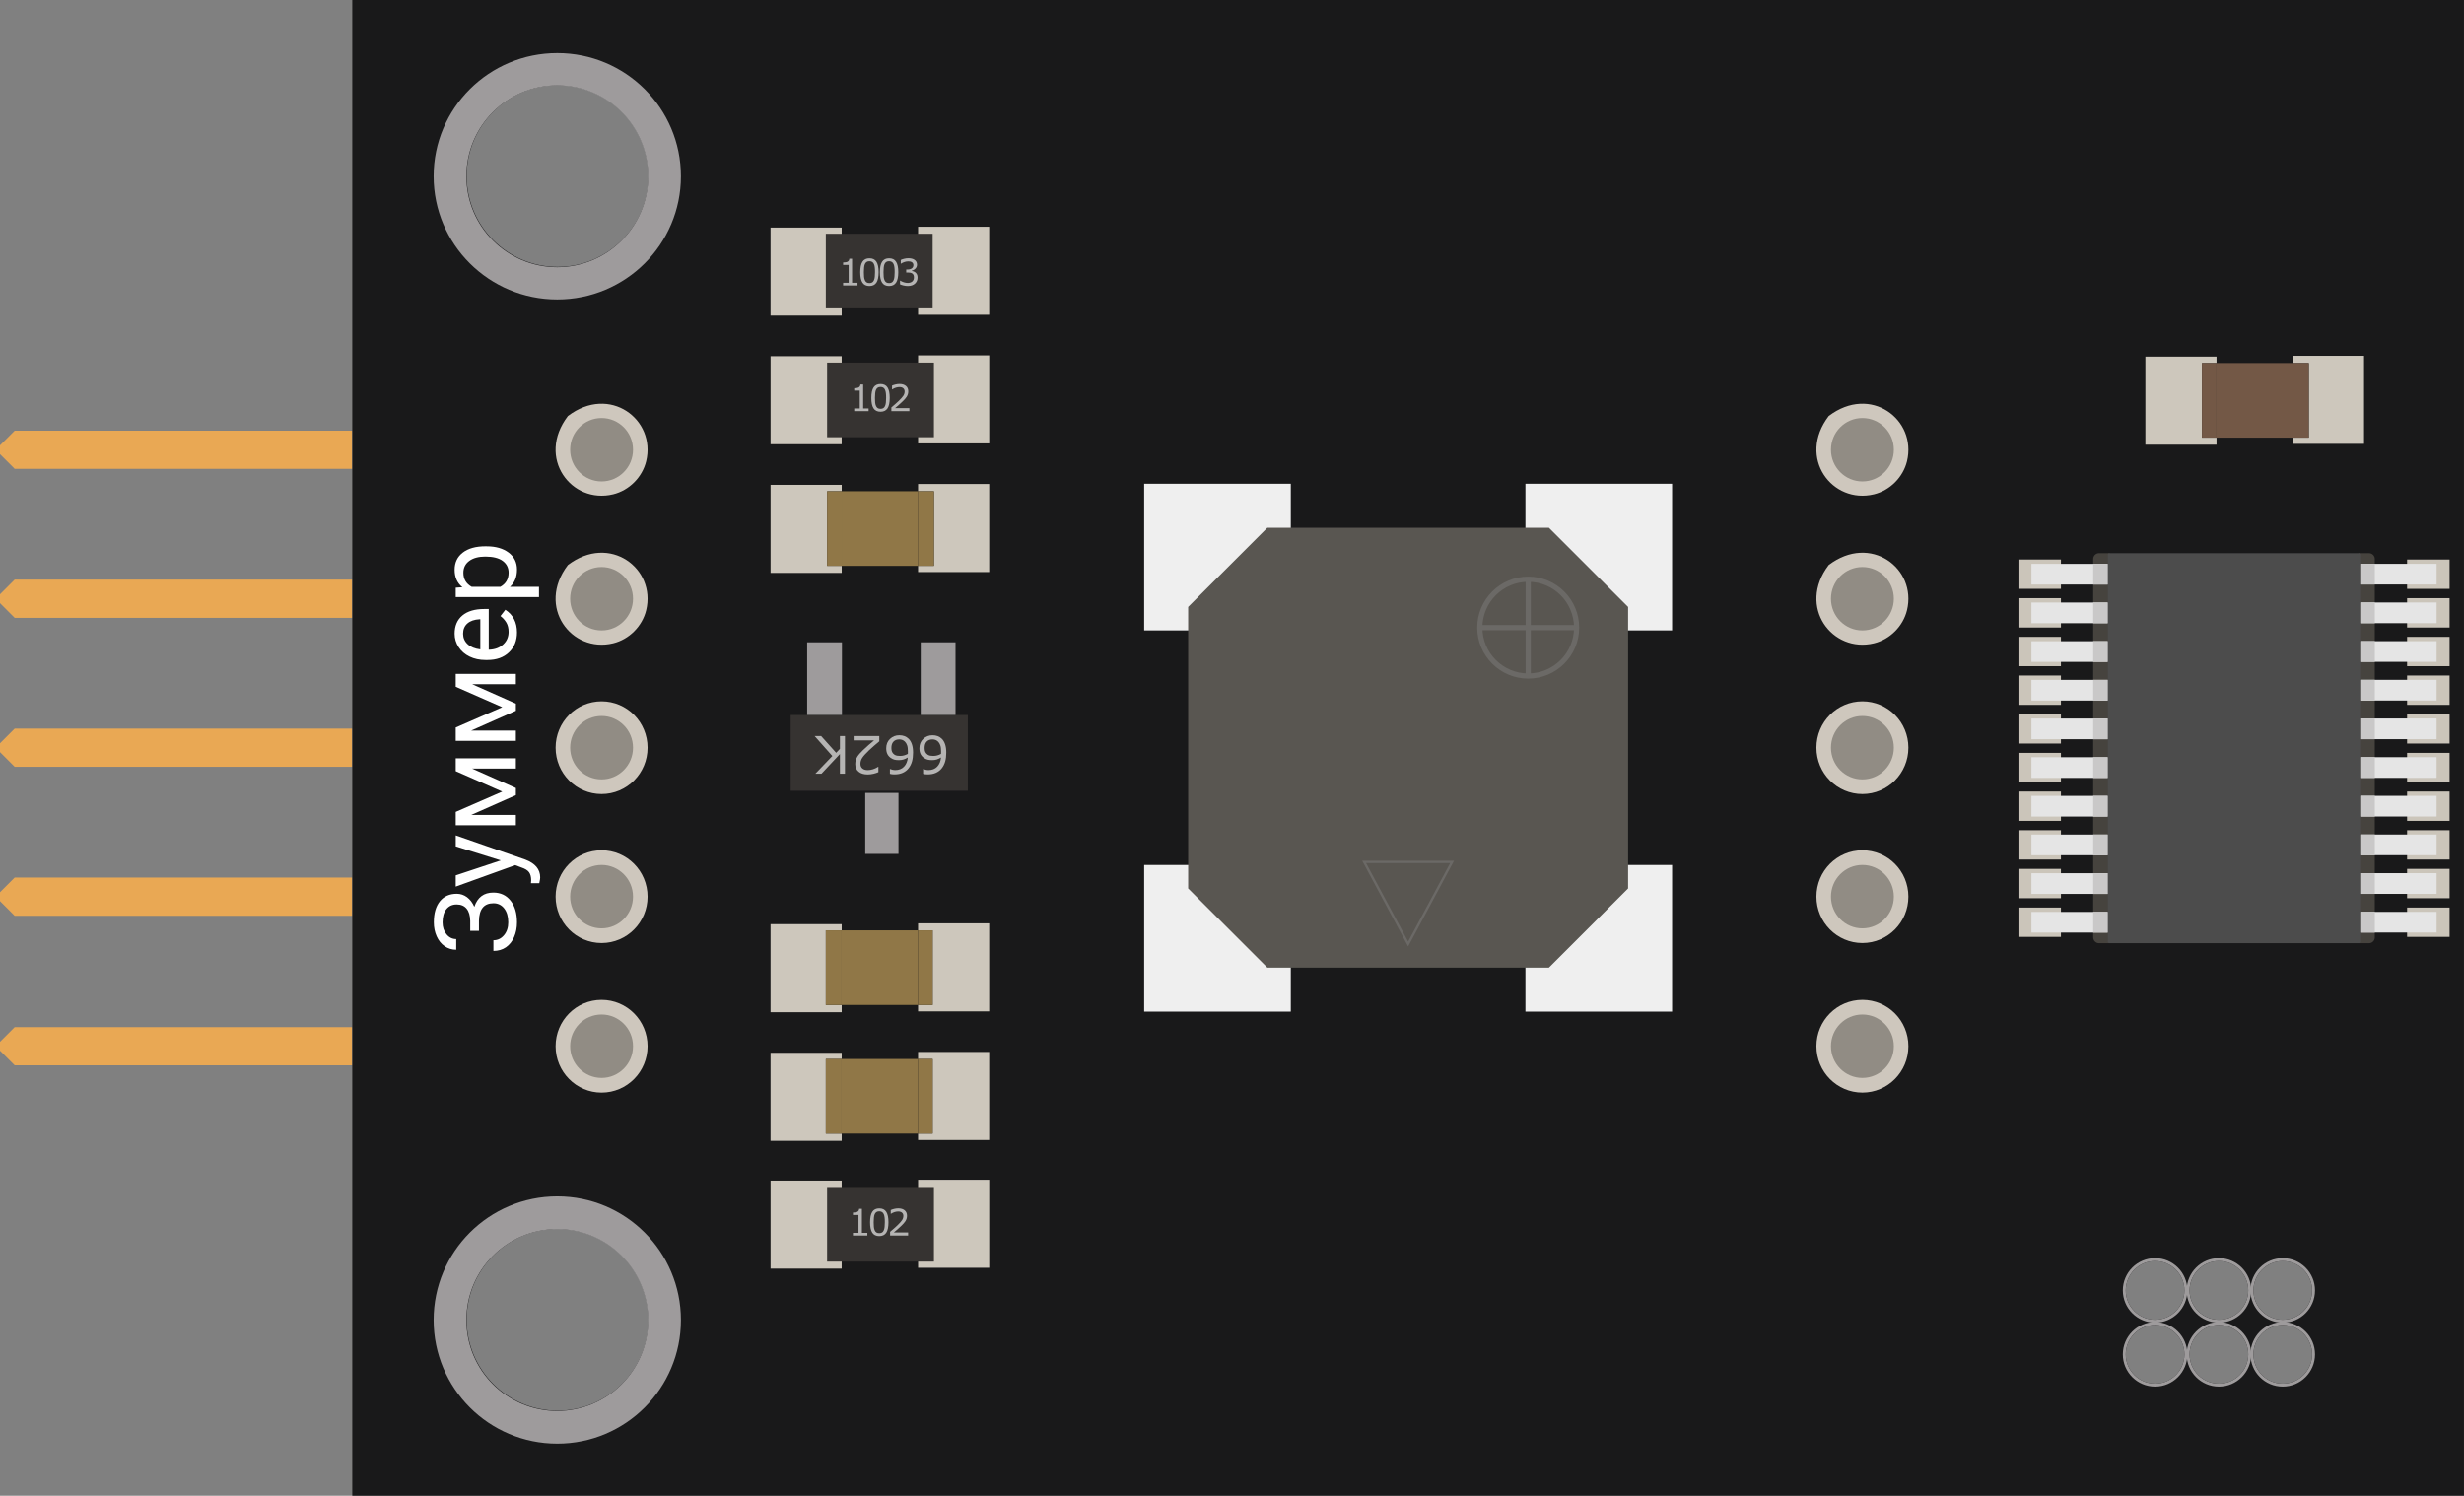 <?xml version="1.0" encoding="utf-8"?>
<!-- Generator: Adobe Illustrator 22.1.0, SVG Export Plug-In . SVG Version: 6.00 Build 0)  -->
<svg version="1.1" xmlns="http://www.w3.org/2000/svg" xmlns:xlink="http://www.w3.org/1999/xlink" x="0px" y="0px"
	 viewBox="0 0 119.071 72.286" style="enable-background:new 0 0 119.071 72.286;" xml:space="preserve">
<rect x="0" y="0" width="119.071" height="72.286" fill="#808080" stroke="none"/>
<style type="text/css">
	.st0{fill:#19191A;}
	.st1{fill:#E9A854;}
	.st2{fill:#9E9B9C;}
	.st3{fill:#FFFFFF;}
	.st4{fill:#363331;}
	.st5{fill:#B5B4B3;}
	.st6{fill:#CDC7BC;}
	.st7{fill:#907747;}
	.st8{fill:#735846;}
	.st9{fill:#CEC7BD;}
	.st10{fill:#918C84;}
	.st11{fill:#46433E;}
	.st12{fill:#CBC5BA;}
	.st13{fill:none;stroke:#E5E5E5;stroke-miterlimit:10;}
	.st14{fill:none;stroke:#C9C8C8;stroke-miterlimit:10;}
	.st15{fill:#4C4C4C;}
	.st16{fill:#EFEFEF;}
	.st17{fill:#595651;}
	.st18{fill:#595651;stroke:#6B6966;stroke-width:0.25;stroke-miterlimit:10;}
	.st19{fill:none;stroke:#6B6966;stroke-width:0.25;stroke-miterlimit:10;}
	.st20{fill:none;stroke:#6B6966;stroke-width:0.112;stroke-miterlimit:10;}
</style>
<g id="Фон">
	<path class="st0" d="M17.023,72.286h102.047V0H17.023V72.286z M111.729,65.453
		c0,0.783-0.635,1.417-1.417,1.417s-1.417-0.635-1.417-1.417
		c0-0.783,0.635-1.417,1.417-1.417S111.729,64.67,111.729,65.453z M108.645,65.453
		c0,0.783-0.635,1.417-1.417,1.417c-0.783,0-1.417-0.635-1.417-1.417
		c0-0.783,0.635-1.417,1.417-1.417C108.01,64.036,108.645,64.67,108.645,65.453z
		 M105.561,65.453c0,0.783-0.635,1.417-1.417,1.417
		c-0.783,0-1.417-0.635-1.417-1.417c0-0.783,0.635-1.417,1.417-1.417
		C104.926,64.036,105.561,64.67,105.561,65.453z M111.729,62.364
		c0,0.783-0.635,1.417-1.417,1.417s-1.417-0.635-1.417-1.417
		s0.635-1.417,1.417-1.417S111.729,61.582,111.729,62.364z M108.645,62.364
		c0,0.783-0.635,1.417-1.417,1.417c-0.783,0-1.417-0.635-1.417-1.417
		s0.635-1.417,1.417-1.417C108.01,60.947,108.645,61.582,108.645,62.364z
		 M105.561,62.364c0,0.783-0.635,1.417-1.417,1.417
		c-0.783,0-1.417-0.635-1.417-1.417s0.635-1.417,1.417-1.417
		C104.926,60.947,105.561,61.582,105.561,62.364z M31.339,63.781
		c0,2.428-1.967,4.395-4.393,4.395c-2.426,0-4.395-1.967-4.395-4.395
		c0-2.426,1.969-4.393,4.395-4.393C29.372,59.388,31.339,61.355,31.339,63.781z
		 M31.339,8.504c0,2.426-1.967,4.394-4.395,4.394
		c-2.426,0-4.393-1.967-4.393-4.394s1.967-4.394,4.393-4.394
		C29.372,4.11,31.339,6.077,31.339,8.504z"/>
	<g>
		<path class="st1" d="M0,21.949l0-0.427c0.277-0.277,0.432-0.432,0.709-0.709h16.299v1.846
			H0.709C0.432,22.381,0.277,22.226,0,21.949z"/>
	</g>
	<g>
		<path class="st1" d="M0,29.149l0-0.427c0.277-0.277,0.432-0.432,0.709-0.709h16.299
			v1.846H0.709C0.432,29.581,0.277,29.426,0,29.149z"/>
	</g>
	<g>
		<path class="st1" d="M0,36.349l0-0.427c0.277-0.277,0.432-0.432,0.709-0.709h16.299
			v1.846H0.709C0.432,36.781,0.277,36.626,0,36.349z"/>
	</g>
	<g>
		<path class="st1" d="M0,43.549l0-0.427c0.277-0.277,0.432-0.432,0.709-0.709h16.299
			v1.846H0.709C0.432,43.981,0.277,43.826,0,43.549z"/>
	</g>
	<g>
		<path class="st1" d="M0,50.777l0-0.427c0.277-0.277,0.432-0.432,0.709-0.709h16.299v1.846
			H0.709C0.432,51.209,0.277,51.054,0,50.777z"/>
	</g>
	<path class="st2" d="M32.905,63.795c0-3.3-2.675-5.975-5.975-5.975
		c-3.3,0-5.975,2.675-5.975,5.975s2.675,5.975,5.975,5.975
		C30.23,69.771,32.905,67.095,32.905,63.795z M22.536,63.796
		c0-2.428,1.967-4.395,4.393-4.395c2.428,0,4.395,1.967,4.395,4.395
		c0,2.426-1.967,4.393-4.395,4.393C24.503,68.189,22.536,66.222,22.536,63.796z"/>
	<path class="st2" d="M111.871,62.364c0-0.861-0.698-1.559-1.559-1.559
		c-0.861,0-1.559,0.698-1.559,1.559c0,0.861,0.698,1.559,1.559,1.559
		C111.173,63.923,111.871,63.225,111.871,62.364z M108.895,62.365
		c0-0.783,0.634-1.418,1.417-1.418c0.783,0,1.418,0.634,1.418,1.418
		c0,0.783-0.634,1.417-1.418,1.417C109.529,63.782,108.895,63.147,108.895,62.365z"/>
	<path class="st2" d="M108.787,62.364c0-0.861-0.698-1.559-1.559-1.559
		c-0.861,0-1.559,0.698-1.559,1.559c0,0.861,0.698,1.559,1.559,1.559
		C108.089,63.923,108.787,63.225,108.787,62.364z M105.81,62.365
		c0-0.783,0.634-1.418,1.417-1.418c0.783,0,1.418,0.634,1.418,1.418
		c0,0.783-0.634,1.417-1.418,1.417C106.445,63.782,105.81,63.147,105.81,62.365z"/>
	<path class="st2" d="M105.703,65.453c0-0.861-0.698-1.559-1.559-1.559
		c-0.861,0-1.559,0.698-1.559,1.559s0.698,1.559,1.559,1.559
		C105.005,67.012,105.703,66.314,105.703,65.453z M102.726,65.453
		c0-0.783,0.634-1.418,1.417-1.418c0.783,0,1.418,0.634,1.418,1.418
		c0,0.783-0.634,1.417-1.418,1.417C103.361,66.87,102.726,66.236,102.726,65.453z"/>
	<path class="st2" d="M105.703,62.364c0-0.861-0.698-1.559-1.559-1.559
		c-0.861,0-1.559,0.698-1.559,1.559c0,0.861,0.698,1.559,1.559,1.559
		C105.005,63.923,105.703,63.225,105.703,62.364z M102.726,62.365
		c0-0.783,0.634-1.418,1.417-1.418c0.783,0,1.418,0.634,1.418,1.418
		c0,0.783-0.634,1.417-1.418,1.417C103.361,63.782,102.726,63.147,102.726,62.365z"/>
	<path class="st2" d="M108.787,65.453c0-0.861-0.698-1.559-1.559-1.559
		c-0.861,0-1.559,0.698-1.559,1.559s0.698,1.559,1.559,1.559
		C108.089,67.012,108.787,66.314,108.787,65.453z M105.81,65.453
		c0-0.783,0.634-1.418,1.417-1.418c0.783,0,1.418,0.634,1.418,1.418
		c0,0.783-0.634,1.417-1.418,1.417C106.445,66.87,105.81,66.236,105.81,65.453z"/>
	<path class="st2" d="M111.871,65.453c0-0.861-0.698-1.559-1.559-1.559
		c-0.861,0-1.559,0.698-1.559,1.559s0.698,1.559,1.559,1.559
		C111.173,67.012,111.871,66.314,111.871,65.453z M108.895,65.453
		c0-0.783,0.634-1.418,1.417-1.418c0.783,0,1.418,0.634,1.418,1.418
		c0,0.783-0.634,1.417-1.418,1.417C109.529,66.87,108.895,66.236,108.895,65.453z"/>
	<path class="st2" d="M32.905,8.519c0-3.288-2.675-5.953-5.975-5.953
		c-3.3,0-5.975,2.665-5.975,5.953c0,3.288,2.675,5.953,5.975,5.953
		C30.23,14.471,32.905,11.806,32.905,8.519z M22.536,8.52
		c0-2.428,1.967-4.395,4.393-4.395c2.428,0,4.395,1.967,4.395,4.395
		c0,2.426-1.967,4.393-4.395,4.393C24.503,12.912,22.536,10.945,22.536,8.52z"/>
</g>
<g id="Режим_изоляции">
	<g>
		<path class="st3" d="M22.068,43.711c-0.208,0-0.374,0.076-0.497,0.227
			c-0.123,0.152-0.184,0.364-0.184,0.639c0,0.229,0.063,0.421,0.19,0.576
			c0.126,0.154,0.284,0.231,0.47,0.231v0.516c-0.208,0-0.394-0.057-0.559-0.171
			c-0.165-0.113-0.293-0.271-0.385-0.477c-0.092-0.203-0.138-0.43-0.138-0.676
			c0-0.438,0.098-0.776,0.294-1.019c0.196-0.241,0.468-0.362,0.817-0.362
			c0.181,0,0.345,0.056,0.494,0.166c0.148,0.111,0.266,0.267,0.352,0.465
			c0.154-0.46,0.459-0.689,0.917-0.689c0.351,0,0.629,0.131,0.835,0.392
			s0.309,0.61,0.309,1.048c0,0.26-0.046,0.495-0.138,0.707
			c-0.092,0.213-0.224,0.377-0.394,0.496c-0.17,0.117-0.373,0.177-0.607,0.177
			v-0.516c0.205,0,0.376-0.081,0.512-0.244c0.137-0.163,0.205-0.37,0.205-0.62
			c0-0.281-0.065-0.506-0.196-0.674c-0.131-0.167-0.303-0.25-0.518-0.25
			c-0.458,0-0.692,0.283-0.701,0.851v0.483h-0.422v-0.48
			c-0.005-0.262-0.064-0.459-0.177-0.594C22.434,43.778,22.274,43.711,22.068,43.711z
			"/>
		<path class="st3" d="M24.202,41.582l-2.178-0.678v-0.531l3.354,1.168
			c0.483,0.182,0.726,0.469,0.726,0.862l-0.008,0.094l-0.035,0.186h-0.403
			l0.011-0.134c0-0.169-0.034-0.3-0.102-0.395
			c-0.068-0.094-0.193-0.171-0.374-0.231L24.897,41.812l-2.874,1.037v-0.543
			L24.202,41.582z"/>
		<path class="st3" d="M24.271,38.257l-2.248-0.988v-0.621h2.906v0.497h-2.113l2.113,0.94
			v0.344l-2.159,0.958h2.159v0.497h-2.906v-0.645L24.271,38.257z"/>
		<path class="st3" d="M24.271,34.178l-2.248-0.988v-0.621h2.906v0.497h-2.113l2.113,0.94
			v0.344l-2.159,0.958h2.159v0.497h-2.906v-0.645L24.271,34.178z"/>
		<path class="st3" d="M24.983,30.565c0,0.394-0.129,0.715-0.388,0.962
			s-0.604,0.37-1.038,0.37h-0.092c-0.288,0-0.545-0.055-0.772-0.165
			c-0.227-0.11-0.404-0.264-0.532-0.462s-0.192-0.412-0.192-0.643
			c0-0.378,0.125-0.671,0.374-0.881c0.249-0.209,0.605-0.314,1.068-0.314h0.207
			v1.968c0.287-0.007,0.518-0.091,0.694-0.251s0.265-0.364,0.265-0.611
			c0-0.176-0.036-0.324-0.107-0.446c-0.072-0.122-0.167-0.228-0.285-0.319
			l0.236-0.304C24.796,29.713,24.983,30.079,24.983,30.565z M22.378,30.627
			c0,0.201,0.073,0.369,0.219,0.505s0.351,0.22,0.614,0.252v-1.456h-0.038
			c-0.252,0.014-0.448,0.083-0.587,0.204S22.378,30.42,22.378,30.627z"/>
		<path class="st3" d="M23.509,26.403c0.442,0,0.799,0.101,1.069,0.303
			c0.27,0.203,0.405,0.477,0.405,0.822c0,0.353-0.112,0.63-0.336,0.832h1.399
			v0.497h-4.023v-0.454l0.322-0.024c-0.25-0.202-0.376-0.483-0.376-0.843
			c0-0.349,0.131-0.625,0.395-0.829c0.263-0.203,0.629-0.305,1.098-0.305H23.509z
			 M23.453,26.899c-0.328,0-0.586,0.07-0.776,0.21
			c-0.19,0.14-0.285,0.331-0.285,0.574c0,0.301,0.134,0.526,0.4,0.677h1.389
			c0.265-0.148,0.397-0.376,0.397-0.682c0-0.238-0.095-0.428-0.284-0.568
			S23.825,26.899,23.453,26.899z"/>
	</g>
	<g>
		<g id="XMLID_6_">
			<g>
				<rect x="38.209" y="34.555" class="st4" width="8.559" height="3.662"/>
			</g>
			<g>
			</g>
		</g>
		<g id="XMLID_18_">
			<g>
				<rect x="41.812" y="38.321" class="st2" width="1.607" height="2.948"/>
			</g>
			<g>
			</g>
		</g>
		<g id="XMLID_16_">
			<g>
				<rect x="39.005" y="31.041" class="st2" width="1.681" height="3.512"/>
			</g>
			<g>
			</g>
		</g>
		<g id="XMLID_17_">
			<g>
				<rect x="44.494" y="31.041" class="st2" width="1.681" height="3.512"/>
			</g>
			<g>
			</g>
		</g>
		<g>
			<path class="st5" d="M44.43,36.162c0-0.185,0.061-0.336,0.184-0.452
				c0.123-0.117,0.273-0.176,0.451-0.176c0.09,0,0.172,0.014,0.247,0.042
				c0.074,0.027,0.139,0.068,0.196,0.123c0.071,0.067,0.125,0.157,0.163,0.269
				s0.057,0.246,0.057,0.403c0,0.161-0.017,0.304-0.052,0.429
				c-0.035,0.124-0.09,0.235-0.167,0.332c-0.072,0.092-0.165,0.164-0.279,0.216
				s-0.247,0.077-0.399,0.077c-0.048,0-0.089-0.002-0.122-0.006
				c-0.033-0.004-0.066-0.012-0.1-0.022v-0.232h0.013
				c0.023,0.012,0.058,0.023,0.104,0.034s0.094,0.017,0.142,0.017
				c0.177,0,0.317-0.055,0.422-0.164c0.105-0.109,0.167-0.258,0.184-0.444
				c-0.069,0.042-0.137,0.073-0.204,0.095s-0.145,0.032-0.232,0.032
				c-0.078,0-0.146-0.007-0.206-0.021c-0.06-0.014-0.121-0.043-0.183-0.086
				c-0.072-0.05-0.126-0.112-0.163-0.188C44.448,36.362,44.43,36.27,44.43,36.162
				z M44.68,36.152c0,0.076,0.011,0.139,0.034,0.188
				c0.022,0.049,0.06,0.093,0.111,0.129c0.038,0.026,0.08,0.043,0.126,0.052
				c0.046,0.008,0.094,0.012,0.144,0.012c0.07,0,0.135-0.008,0.194-0.024
				c0.06-0.016,0.122-0.041,0.185-0.075c0.001-0.019,0.003-0.035,0.003-0.052
				c0.001-0.018,0.001-0.038,0.001-0.063c0-0.129-0.013-0.23-0.04-0.305
				s-0.063-0.133-0.11-0.177c-0.038-0.035-0.079-0.062-0.123-0.078
				s-0.092-0.025-0.144-0.025c-0.119,0-0.212,0.036-0.281,0.108
				S44.68,36.017,44.68,36.152z"/>
			<path class="st5" d="M42.826,36.162c0-0.185,0.061-0.336,0.184-0.452
				c0.123-0.117,0.273-0.176,0.451-0.176c0.09,0,0.172,0.014,0.247,0.042
				c0.074,0.027,0.139,0.068,0.196,0.123c0.071,0.067,0.125,0.157,0.163,0.269
				s0.057,0.246,0.057,0.403c0,0.161-0.017,0.304-0.052,0.429
				c-0.035,0.124-0.09,0.235-0.167,0.332c-0.072,0.092-0.165,0.164-0.279,0.216
				s-0.247,0.077-0.399,0.077c-0.048,0-0.089-0.002-0.122-0.006
				c-0.033-0.004-0.066-0.012-0.1-0.022v-0.232h0.013
				c0.023,0.012,0.058,0.023,0.104,0.034s0.094,0.017,0.142,0.017
				c0.177,0,0.317-0.055,0.422-0.164c0.105-0.109,0.167-0.258,0.184-0.444
				c-0.069,0.042-0.137,0.073-0.204,0.095s-0.145,0.032-0.232,0.032
				c-0.078,0-0.146-0.007-0.206-0.021c-0.06-0.014-0.121-0.043-0.183-0.086
				c-0.072-0.05-0.126-0.112-0.163-0.188C42.844,36.362,42.826,36.27,42.826,36.162
				z M43.076,36.152c0,0.076,0.011,0.139,0.034,0.188
				c0.022,0.049,0.06,0.093,0.111,0.129c0.038,0.026,0.08,0.043,0.126,0.052
				c0.046,0.008,0.094,0.012,0.144,0.012c0.07,0,0.135-0.008,0.194-0.024
				c0.06-0.016,0.122-0.041,0.185-0.075c0.001-0.019,0.003-0.035,0.003-0.052
				c0.001-0.018,0.001-0.038,0.001-0.063c0-0.129-0.013-0.23-0.04-0.305
				s-0.063-0.133-0.11-0.177c-0.038-0.035-0.079-0.062-0.123-0.078
				s-0.092-0.025-0.144-0.025c-0.119,0-0.212,0.036-0.281,0.108
				S43.076,36.017,43.076,36.152z"/>
			<path class="st5" d="M41.25,35.572h1.242v0.255c-0.086,0.073-0.173,0.146-0.259,0.22
				c-0.087,0.074-0.167,0.146-0.242,0.219c-0.158,0.151-0.266,0.272-0.324,0.361
				c-0.059,0.089-0.087,0.186-0.087,0.289c0,0.094,0.031,0.168,0.094,0.222
				c0.062,0.053,0.15,0.08,0.263,0.08c0.075,0,0.156-0.014,0.243-0.039
				c0.087-0.026,0.172-0.066,0.255-0.12h0.013v0.257
				c-0.059,0.028-0.136,0.054-0.234,0.078c-0.097,0.023-0.191,0.035-0.282,0.035
				c-0.188,0-0.335-0.045-0.442-0.135s-0.16-0.212-0.16-0.366
				c0-0.069,0.009-0.134,0.026-0.193s0.044-0.116,0.078-0.171
				c0.032-0.05,0.07-0.1,0.113-0.148s0.096-0.104,0.157-0.162
				c0.088-0.086,0.179-0.169,0.272-0.249c0.094-0.08,0.181-0.154,0.263-0.223
				h-0.987V35.572z"/>
			<path class="st5" d="M39.365,35.572h0.316l0.726,0.81l0.182-0.192v-0.617h0.244v1.818
				h-0.244V36.441l-0.89,0.949h-0.296l0.819-0.854L39.365,35.572z"/>
		</g>
	</g>
	<g id="ГРУППА_1_">
		<g>
			<polygon class="st6" points="44.365,44.624 47.802,44.624 47.802,48.879 44.365,48.879 
				44.365,48.569 45.069,48.569 45.069,44.963 44.365,44.963 			"/>
			<polygon class="st6" points="37.236,44.664 40.674,44.664 40.674,44.963 39.907,44.963 
				39.907,48.569 40.674,48.569 40.674,48.92 37.236,48.92 			"/>
			<rect x="44.365" y="44.963" class="st7" width="0.705" height="3.606"/>
			<rect x="40.674" y="44.963" class="st7" width="3.691" height="3.606"/>
			<rect x="39.907" y="44.963" class="st7" width="0.766" height="3.606"/>
		</g>
		<g>
		</g>
	</g>
	<g id="ГРУППА_3_">
		<g>
			<polygon class="st6" points="44.365,50.84 47.802,50.84 47.802,55.096 44.365,55.096 
				44.365,54.786 45.069,54.786 45.069,51.18 44.365,51.18 			"/>
			<polygon class="st6" points="37.236,50.881 40.674,50.881 40.674,51.18 39.907,51.18 
				39.907,54.786 40.674,54.786 40.674,55.136 37.236,55.136 			"/>
			<rect x="44.365" y="51.18" class="st7" width="0.705" height="3.606"/>
			<rect x="40.674" y="51.18" class="st7" width="3.691" height="3.606"/>
			<rect x="39.907" y="51.18" class="st7" width="0.766" height="3.606"/>
		</g>
		<g>
		</g>
	</g>
	<g>
		<g id="XMLID_3_">
			<g>
				<rect x="37.237" y="57.057" class="st6" width="3.436" height="4.255"/>
			</g>
			<g>
			</g>
		</g>
		<g id="XMLID_2_">
			<g>
				<rect x="44.366" y="57.016" class="st6" width="3.438" height="4.255"/>
			</g>
			<g>
			</g>
		</g>
		<g id="XMLID_1_">
			<g>
				<rect x="39.969" y="57.367" class="st4" width="5.163" height="3.606"/>
			</g>
			<g>
			</g>
		</g>
		<g>
			<path class="st5" d="M41.915,59.714h-0.697v-0.132h0.268v-0.862h-0.268v-0.117
				c0.036,0,0.075-0.004,0.117-0.01s0.073-0.015,0.094-0.026
				c0.026-0.014,0.047-0.032,0.062-0.055c0.016-0.022,0.024-0.052,0.026-0.09
				h0.134v1.16h0.263V59.714z"/>
			<path class="st5" d="M42.935,59.069c0,0.231-0.036,0.401-0.108,0.509
				c-0.072,0.108-0.185,0.162-0.337,0.162c-0.154,0-0.267-0.055-0.338-0.164
				s-0.106-0.277-0.106-0.505c0-0.229,0.036-0.397,0.108-0.507
				c0.072-0.109,0.184-0.164,0.337-0.164c0.154,0,0.267,0.056,0.338,0.167
				C42.899,58.678,42.935,58.846,42.935,59.069z M42.707,59.462
				c0.021-0.047,0.034-0.102,0.041-0.164c0.007-0.063,0.011-0.14,0.011-0.229
				c0-0.087-0.003-0.163-0.011-0.228c-0.007-0.064-0.021-0.119-0.042-0.164
				c-0.02-0.045-0.047-0.078-0.083-0.101c-0.035-0.022-0.08-0.034-0.134-0.034
				c-0.054,0-0.099,0.012-0.134,0.034c-0.036,0.022-0.063,0.057-0.084,0.102
				c-0.02,0.043-0.033,0.099-0.04,0.167s-0.011,0.144-0.011,0.226
				c0,0.09,0.003,0.165,0.009,0.226s0.02,0.115,0.041,0.163
				c0.019,0.045,0.046,0.079,0.081,0.103s0.081,0.035,0.139,0.035
				c0.054,0,0.099-0.011,0.135-0.033S42.688,59.508,42.707,59.462z"/>
			<path class="st5" d="M43.885,59.714h-0.871v-0.181c0.061-0.052,0.121-0.104,0.182-0.156
				c0.061-0.052,0.117-0.103,0.169-0.154c0.111-0.107,0.187-0.192,0.228-0.256
				c0.041-0.062,0.062-0.131,0.062-0.204c0-0.066-0.022-0.119-0.066-0.156
				c-0.044-0.038-0.105-0.057-0.185-0.057c-0.052,0-0.109,0.009-0.17,0.027
				s-0.121,0.047-0.179,0.085h-0.009v-0.182c0.041-0.021,0.096-0.039,0.164-0.056
				s0.134-0.025,0.198-0.025c0.132,0,0.235,0.032,0.311,0.096
				c0.075,0.063,0.112,0.15,0.112,0.259c0,0.049-0.006,0.095-0.019,0.138
				c-0.013,0.042-0.031,0.082-0.055,0.12c-0.022,0.036-0.049,0.071-0.079,0.105
				s-0.067,0.073-0.11,0.115c-0.062,0.061-0.125,0.119-0.191,0.176
				c-0.065,0.057-0.127,0.109-0.184,0.157h0.692V59.714z"/>
		</g>
	</g>
	<g id="ГРУППА_2_">
		<g>
			<polygon class="st6" points="40.675,27.687 37.237,27.687 37.237,23.432 40.675,23.432 
				40.675,23.741 39.97,23.741 39.97,27.347 40.675,27.347 			"/>
			<polygon class="st6" points="47.803,27.646 44.365,27.646 44.365,27.347 45.132,27.347 
				45.132,23.741 44.365,23.741 44.365,23.391 47.803,23.391 			"/>
			<rect x="39.97" y="23.741" class="st7" width="0.705" height="3.606"/>
			<rect x="40.675" y="23.741" class="st7" width="3.691" height="3.606"/>
			<rect x="44.365" y="23.741" class="st7" width="0.766" height="3.606"/>
		</g>
		<g>
		</g>
	</g>
	<g id="ГРУППА_4_">
		<g>
			<polygon class="st6" points="107.113,21.491 103.675,21.491 103.675,17.235 107.113,17.235 
				107.113,17.545 106.408,17.545 106.408,21.151 107.113,21.151 			"/>
			<polygon class="st6" points="114.241,21.45 110.803,21.45 110.803,21.151 111.57,21.151 
				111.57,17.545 110.803,17.545 110.803,17.195 114.241,17.195 			"/>
			<rect x="106.408" y="17.545" class="st8" width="0.705" height="3.606"/>
			<rect x="107.113" y="17.545" class="st8" width="3.691" height="3.606"/>
			<rect x="110.803" y="17.545" class="st8" width="0.766" height="3.606"/>
		</g>
		<g>
		</g>
	</g>
	<g>
		<g id="XMLID_35_">
			<g>
				<rect x="37.237" y="17.214" class="st6" width="3.436" height="4.255"/>
			</g>
			<g>
			</g>
		</g>
		<g id="XMLID_34_">
			<g>
				<rect x="44.366" y="17.174" class="st6" width="3.438" height="4.255"/>
			</g>
			<g>
			</g>
		</g>
		<g id="XMLID_33_">
			<g>
				<rect x="39.969" y="17.524" class="st4" width="5.163" height="3.606"/>
			</g>
			<g>
			</g>
		</g>
		<g>
			<path class="st5" d="M41.976,19.872h-0.697v-0.131h0.268v-0.863h-0.268v-0.117
				c0.036,0,0.075-0.003,0.117-0.009s0.073-0.015,0.094-0.026
				c0.026-0.014,0.047-0.033,0.062-0.055c0.016-0.022,0.024-0.052,0.026-0.09
				h0.134v1.16h0.263V19.872z"/>
			<path class="st5" d="M42.996,19.228c0,0.231-0.036,0.401-0.108,0.509
				s-0.185,0.162-0.337,0.162c-0.154,0-0.267-0.055-0.338-0.164
				c-0.071-0.11-0.106-0.278-0.106-0.505c0-0.229,0.036-0.398,0.108-0.507
				c0.072-0.109,0.184-0.164,0.337-0.164c0.154,0,0.267,0.056,0.338,0.167
				S42.996,19.004,42.996,19.228z M42.769,19.621
				c0.021-0.047,0.034-0.102,0.041-0.165c0.007-0.063,0.011-0.139,0.011-0.228
				c0-0.087-0.003-0.164-0.011-0.228c-0.007-0.064-0.021-0.119-0.042-0.164
				c-0.02-0.044-0.047-0.078-0.083-0.101c-0.035-0.022-0.08-0.034-0.134-0.034
				c-0.054,0-0.099,0.011-0.134,0.034c-0.036,0.022-0.063,0.057-0.084,0.102
				c-0.02,0.042-0.033,0.098-0.04,0.167c-0.007,0.068-0.011,0.144-0.011,0.226
				c0,0.09,0.003,0.165,0.009,0.226s0.02,0.115,0.041,0.163
				c0.019,0.045,0.046,0.079,0.081,0.103c0.035,0.024,0.081,0.036,0.139,0.036
				c0.054,0,0.099-0.011,0.135-0.034S42.749,19.666,42.769,19.621z"/>
			<path class="st5" d="M43.946,19.872h-0.871v-0.181c0.061-0.052,0.121-0.104,0.182-0.156
				c0.061-0.052,0.117-0.103,0.169-0.154c0.111-0.107,0.187-0.192,0.228-0.256
				c0.041-0.063,0.062-0.131,0.062-0.204c0-0.067-0.022-0.119-0.066-0.157
				c-0.044-0.038-0.105-0.057-0.185-0.057c-0.052,0-0.109,0.009-0.17,0.027
				s-0.121,0.047-0.179,0.085h-0.009v-0.182c0.041-0.02,0.096-0.039,0.164-0.055
				c0.068-0.017,0.134-0.025,0.198-0.025c0.132,0,0.235,0.032,0.311,0.096
				c0.075,0.063,0.112,0.15,0.112,0.259c0,0.049-0.006,0.095-0.019,0.137
				c-0.013,0.042-0.031,0.083-0.055,0.121c-0.022,0.036-0.049,0.071-0.079,0.105
				c-0.03,0.034-0.067,0.073-0.11,0.115c-0.062,0.061-0.125,0.119-0.191,0.176
				c-0.065,0.057-0.127,0.109-0.184,0.158h0.692V19.872z"/>
		</g>
	</g>
	<g>
		<g id="XMLID_28_">
			<g>
				<rect x="44.366" y="10.958" class="st6" width="3.436" height="4.255"/>
			</g>
			<g>
			</g>
		</g>
		<g id="XMLID_27_">
			<g>
				<rect x="37.236" y="10.998" class="st6" width="3.438" height="4.255"/>
			</g>
			<g>
			</g>
		</g>
		<g id="XMLID_26_">
			<g>
				<rect x="39.907" y="11.297" class="st4" width="5.163" height="3.606"/>
			</g>
			<g>
			</g>
		</g>
		<g>
			<path class="st5" d="M41.44,13.796h-0.697v-0.131h0.268v-0.863h-0.268v-0.117
				c0.036,0,0.075-0.003,0.117-0.009s0.073-0.015,0.094-0.026
				c0.026-0.014,0.047-0.033,0.062-0.055c0.016-0.022,0.024-0.052,0.026-0.09
				h0.134v1.16h0.263V13.796z"/>
			<path class="st5" d="M42.46,13.152c0,0.231-0.036,0.401-0.108,0.509
				s-0.185,0.162-0.337,0.162c-0.154,0-0.267-0.055-0.338-0.164
				c-0.071-0.11-0.106-0.278-0.106-0.505c0-0.229,0.036-0.398,0.108-0.507
				c0.072-0.109,0.184-0.164,0.337-0.164c0.154,0,0.267,0.056,0.338,0.167
				S42.46,12.928,42.46,13.152z M42.233,13.544
				c0.021-0.047,0.034-0.102,0.041-0.165c0.007-0.063,0.011-0.139,0.011-0.228
				c0-0.087-0.003-0.164-0.011-0.228c-0.007-0.064-0.021-0.119-0.042-0.164
				c-0.02-0.044-0.047-0.078-0.083-0.101c-0.035-0.022-0.08-0.034-0.134-0.034
				c-0.054,0-0.099,0.011-0.134,0.034c-0.036,0.022-0.063,0.057-0.084,0.102
				c-0.02,0.042-0.033,0.098-0.04,0.167c-0.007,0.068-0.011,0.144-0.011,0.226
				c0,0.09,0.003,0.165,0.009,0.226s0.02,0.115,0.041,0.163
				c0.019,0.045,0.046,0.079,0.081,0.103c0.035,0.024,0.081,0.036,0.139,0.036
				c0.054,0,0.099-0.011,0.135-0.034S42.213,13.59,42.233,13.544z"/>
			<path class="st5" d="M43.409,13.152c0,0.231-0.036,0.401-0.108,0.509
				s-0.185,0.162-0.337,0.162c-0.154,0-0.267-0.055-0.338-0.164
				c-0.071-0.11-0.106-0.278-0.106-0.505c0-0.229,0.036-0.398,0.108-0.507
				c0.072-0.109,0.184-0.164,0.337-0.164c0.154,0,0.267,0.056,0.338,0.167
				S43.409,12.928,43.409,13.152z M43.182,13.544
				c0.021-0.047,0.034-0.102,0.041-0.165c0.007-0.063,0.011-0.139,0.011-0.228
				c0-0.087-0.003-0.164-0.011-0.228c-0.007-0.064-0.021-0.119-0.042-0.164
				c-0.02-0.044-0.047-0.078-0.083-0.101c-0.035-0.022-0.08-0.034-0.134-0.034
				c-0.054,0-0.099,0.011-0.134,0.034c-0.036,0.022-0.063,0.057-0.084,0.102
				c-0.02,0.042-0.033,0.098-0.04,0.167c-0.007,0.068-0.011,0.144-0.011,0.226
				c0,0.09,0.003,0.165,0.009,0.226s0.02,0.115,0.041,0.163
				c0.019,0.045,0.046,0.079,0.081,0.103c0.035,0.024,0.081,0.036,0.139,0.036
				c0.054,0,0.099-0.011,0.135-0.034S43.162,13.59,43.182,13.544z"/>
			<path class="st5" d="M44.246,13.176c0.028,0.025,0.051,0.056,0.068,0.093
				c0.018,0.038,0.027,0.086,0.027,0.145s-0.011,0.113-0.032,0.162
				c-0.021,0.049-0.051,0.092-0.09,0.128c-0.043,0.041-0.094,0.07-0.153,0.09
				c-0.059,0.019-0.123,0.029-0.192,0.029c-0.071,0-0.142-0.009-0.211-0.025
				c-0.069-0.017-0.126-0.036-0.17-0.056v-0.18h0.013
				c0.049,0.032,0.106,0.059,0.173,0.08s0.13,0.032,0.192,0.032
				c0.037,0,0.075-0.006,0.116-0.019c0.041-0.012,0.074-0.03,0.1-0.053
				c0.026-0.025,0.046-0.053,0.059-0.084c0.013-0.031,0.02-0.069,0.02-0.116
				s-0.007-0.084-0.022-0.115s-0.035-0.054-0.061-0.071s-0.057-0.03-0.094-0.037
				c-0.037-0.007-0.077-0.01-0.119-0.01h-0.078v-0.144h0.06
				c0.088,0,0.158-0.019,0.21-0.055s0.078-0.09,0.078-0.16
				c0-0.031-0.007-0.058-0.02-0.082s-0.032-0.042-0.055-0.058
				c-0.025-0.015-0.051-0.025-0.08-0.031c-0.028-0.005-0.06-0.008-0.096-0.008
				c-0.055,0-0.113,0.01-0.175,0.029s-0.12,0.047-0.175,0.083h-0.008v-0.181
				c0.041-0.021,0.095-0.039,0.164-0.056c0.068-0.017,0.134-0.026,0.198-0.026
				c0.063,0,0.118,0.006,0.166,0.018c0.048,0.011,0.091,0.03,0.13,0.055
				c0.042,0.028,0.073,0.061,0.094,0.1c0.021,0.04,0.032,0.085,0.032,0.138
				c0,0.071-0.025,0.134-0.076,0.187c-0.05,0.053-0.11,0.087-0.178,0.101v0.012
				c0.027,0.005,0.059,0.014,0.095,0.029C44.191,13.136,44.221,13.154,44.246,13.176
				z"/>
		</g>
	</g>
	<g>
		<path class="st9" d="M90,48.323c1.227,0,2.222,1.002,2.222,2.24S91.227,52.804,90,52.804
			s-2.222-1.004-2.222-2.242S88.773,48.323,90,48.323z"/>
		<ellipse class="st10" cx="90" cy="50.563" rx="1.519" ry="1.532"/>
		<path class="st9" d="M90,41.094c1.227,0,2.222,1.002,2.222,2.24S91.227,45.576,90,45.576
			s-2.222-1.004-2.222-2.242S88.773,41.094,90,41.094z"/>
		<ellipse class="st10" cx="90" cy="43.335" rx="1.519" ry="1.532"/>
		<path class="st9" d="M90,33.894c1.227,0,2.222,1.002,2.222,2.24S91.227,38.376,90,38.376
			s-2.222-1.004-2.222-2.242S88.773,33.894,90,33.894z"/>
		<ellipse class="st10" cx="90" cy="36.135" rx="1.519" ry="1.532"/>
		<path class="st9" d="M88.371,27.307c2.023-1.54,4.271,0.171,3.784,2.183
			c-0.188,0.774-0.821,1.41-1.595,1.599
			C88.548,31.581,86.831,29.331,88.371,27.307z"/>
		<ellipse class="st10" cx="90" cy="28.935" rx="1.519" ry="1.532"/>
		<path class="st9" d="M88.371,20.107c2.023-1.54,4.271,0.171,3.784,2.183
			c-0.188,0.774-0.821,1.41-1.595,1.599
			C88.548,24.381,86.831,22.131,88.371,20.107z"/>
		<ellipse class="st10" cx="90" cy="21.735" rx="1.519" ry="1.532"/>
	</g>
	<g>
		<path class="st9" d="M29.071,48.323c1.227,0,2.222,1.002,2.222,2.24
			s-0.995,2.242-2.222,2.242c-1.227,0-2.222-1.004-2.222-2.242
			S27.843,48.323,29.071,48.323z"/>
		<ellipse class="st10" cx="29.071" cy="50.563" rx="1.519" ry="1.532"/>
		<path class="st9" d="M29.071,41.094c1.227,0,2.222,1.002,2.222,2.24
			s-0.995,2.242-2.222,2.242c-1.227,0-2.222-1.004-2.222-2.242
			S27.843,41.094,29.071,41.094z"/>
		<ellipse class="st10" cx="29.071" cy="43.335" rx="1.519" ry="1.532"/>
		<path class="st9" d="M29.071,33.894c1.227,0,2.222,1.002,2.222,2.24
			s-0.995,2.242-2.222,2.242c-1.227,0-2.222-1.004-2.222-2.242
			S27.843,33.894,29.071,33.894z"/>
		<ellipse class="st10" cx="29.071" cy="36.135" rx="1.519" ry="1.532"/>
		<path class="st9" d="M27.442,27.307c2.023-1.54,4.271,0.171,3.784,2.183
			c-0.188,0.774-0.821,1.41-1.595,1.599
			C27.619,31.581,25.901,29.331,27.442,27.307z"/>
		<ellipse class="st10" cx="29.071" cy="28.935" rx="1.519" ry="1.532"/>
		<path class="st9" d="M27.442,20.107c2.023-1.54,4.271,0.171,3.784,2.183
			c-0.188,0.774-0.821,1.41-1.595,1.599
			C27.619,24.381,25.901,22.131,27.442,20.107z"/>
		<ellipse class="st10" cx="29.071" cy="21.735" rx="1.519" ry="1.532"/>
	</g>
	<g id="Микроконтроллер">
		<path class="st11" d="M101.153,27.018v18.283c0,0.157,0.127,0.283,0.283,0.283h0.505
			V26.734h-0.505C101.28,26.734,101.153,26.861,101.153,27.018z"/>
		<path class="st11" d="M113.973,26.734v18.85h0.505c0.157,0,0.283-0.127,0.283-0.283
			V27.018c0-0.157-0.127-0.283-0.283-0.283H113.973z"/>
		<g id="XMLID_32_">
			<g>
				<rect x="97.54" y="34.516" class="st12" width="2.054" height="1.418"/>
			</g>
			<g>
			</g>
		</g>
		<line class="st13" x1="98.168" y1="35.226" x2="101.863" y2="35.226"/>
		<g id="XMLID_44_">
			<g>
				<rect x="97.54" y="36.385" class="st12" width="2.054" height="1.418"/>
			</g>
			<g>
			</g>
		</g>
		<line class="st13" x1="98.168" y1="37.095" x2="101.863" y2="37.095"/>
		<g id="XMLID_43_">
			<g>
				<rect x="97.54" y="38.254" class="st12" width="2.054" height="1.418"/>
			</g>
			<g>
			</g>
		</g>
		<line class="st13" x1="98.168" y1="38.964" x2="101.863" y2="38.964"/>
		<g id="XMLID_37_">
			<g>
				<rect x="97.54" y="40.123" class="st12" width="2.054" height="1.418"/>
			</g>
			<g>
			</g>
		</g>
		<line class="st13" x1="98.168" y1="40.833" x2="101.863" y2="40.833"/>
		<g id="XMLID_9_">
			<g>
				<rect x="97.54" y="41.992" class="st12" width="2.054" height="1.418"/>
			</g>
			<g>
			</g>
		</g>
		<line class="st13" x1="98.168" y1="42.702" x2="101.863" y2="42.702"/>
		<g id="XMLID_8_">
			<g>
				<rect x="97.54" y="43.861" class="st12" width="2.054" height="1.418"/>
			</g>
			<g>
			</g>
		</g>
		<line class="st13" x1="98.168" y1="44.571" x2="101.863" y2="44.571"/>
		<line class="st14" x1="101.863" y1="44.571" x2="101.153" y2="44.571"/>
		<line class="st14" x1="101.863" y1="42.702" x2="101.153" y2="42.702"/>
		<line class="st14" x1="101.863" y1="40.833" x2="101.153" y2="40.833"/>
		<line class="st14" x1="101.863" y1="38.964" x2="101.153" y2="38.964"/>
		<line class="st14" x1="101.863" y1="37.095" x2="101.153" y2="37.095"/>
		<line class="st14" x1="101.863" y1="35.226" x2="101.153" y2="35.226"/>
		<g id="XMLID_13_">
			<g>
				<rect x="97.54" y="27.04" class="st12" width="2.054" height="1.418"/>
			</g>
			<g>
			</g>
		</g>
		<line class="st13" x1="98.168" y1="27.75" x2="101.863" y2="27.75"/>
		<g id="XMLID_12_">
			<g>
				<rect x="97.54" y="28.909" class="st12" width="2.054" height="1.418"/>
			</g>
			<g>
			</g>
		</g>
		<line class="st13" x1="98.168" y1="29.619" x2="101.863" y2="29.619"/>
		<g id="XMLID_11_">
			<g>
				<rect x="97.54" y="30.778" class="st12" width="2.054" height="1.418"/>
			</g>
			<g>
			</g>
		</g>
		<line class="st13" x1="98.168" y1="31.488" x2="101.863" y2="31.488"/>
		<g id="XMLID_10_">
			<g>
				<rect x="97.54" y="32.647" class="st12" width="2.054" height="1.418"/>
			</g>
			<g>
			</g>
		</g>
		<line class="st13" x1="98.168" y1="33.357" x2="101.863" y2="33.357"/>
		<line class="st14" x1="101.863" y1="33.357" x2="101.153" y2="33.357"/>
		<line class="st14" x1="101.863" y1="31.488" x2="101.153" y2="31.488"/>
		<line class="st14" x1="101.863" y1="29.619" x2="101.153" y2="29.619"/>
		<line class="st14" x1="101.863" y1="27.75" x2="101.153" y2="27.75"/>
		<g id="XMLID_23_">
			<g>
				<rect x="116.321" y="36.385" class="st12" width="2.054" height="1.418"/>
			</g>
			<g>
			</g>
		</g>
		<line class="st13" x1="117.747" y1="37.093" x2="114.052" y2="37.093"/>
		<g id="XMLID_22_">
			<g>
				<rect x="116.321" y="34.516" class="st12" width="2.054" height="1.418"/>
			</g>
			<g>
			</g>
		</g>
		<line class="st13" x1="117.747" y1="35.224" x2="114.052" y2="35.224"/>
		<g id="XMLID_21_">
			<g>
				<rect x="116.321" y="32.647" class="st12" width="2.054" height="1.418"/>
			</g>
			<g>
			</g>
		</g>
		<line class="st13" x1="117.747" y1="33.355" x2="114.052" y2="33.355"/>
		<g id="XMLID_20_">
			<g>
				<rect x="116.321" y="30.778" class="st12" width="2.054" height="1.418"/>
			</g>
			<g>
			</g>
		</g>
		<line class="st13" x1="117.747" y1="31.486" x2="114.052" y2="31.486"/>
		<g id="XMLID_19_">
			<g>
				<rect x="116.321" y="28.909" class="st12" width="2.054" height="1.418"/>
			</g>
			<g>
			</g>
		</g>
		<line class="st13" x1="117.747" y1="29.617" x2="114.052" y2="29.617"/>
		<g id="XMLID_15_">
			<g>
				<rect x="116.321" y="27.041" class="st12" width="2.054" height="1.418"/>
			</g>
			<g>
			</g>
		</g>
		<line class="st13" x1="117.747" y1="27.748" x2="114.052" y2="27.748"/>
		<line class="st14" x1="114.052" y1="27.748" x2="114.762" y2="27.748"/>
		<line class="st14" x1="114.052" y1="29.617" x2="114.762" y2="29.617"/>
		<line class="st14" x1="114.052" y1="31.486" x2="114.762" y2="31.486"/>
		<line class="st14" x1="114.052" y1="33.355" x2="114.762" y2="33.355"/>
		<line class="st14" x1="114.052" y1="35.224" x2="114.762" y2="35.224"/>
		<line class="st14" x1="114.052" y1="37.093" x2="114.762" y2="37.093"/>
		<g id="XMLID_14_">
			<g>
				<rect x="116.321" y="43.861" class="st12" width="2.054" height="1.418"/>
			</g>
			<g>
			</g>
		</g>
		<line class="st13" x1="117.747" y1="44.569" x2="114.052" y2="44.569"/>
		<g id="XMLID_7_">
			<g>
				<rect x="116.321" y="41.992" class="st12" width="2.054" height="1.418"/>
			</g>
			<g>
			</g>
		</g>
		<line class="st13" x1="117.747" y1="42.7" x2="114.052" y2="42.7"/>
		<g id="XMLID_5_">
			<g>
				<rect x="116.321" y="40.123" class="st12" width="2.054" height="1.418"/>
			</g>
			<g>
			</g>
		</g>
		<line class="st13" x1="117.747" y1="40.831" x2="114.052" y2="40.831"/>
		<g id="XMLID_4_">
			<g>
				<rect x="116.321" y="38.254" class="st12" width="2.054" height="1.418"/>
			</g>
			<g>
			</g>
		</g>
		<line class="st13" x1="117.747" y1="38.962" x2="114.052" y2="38.962"/>
		<line class="st14" x1="114.052" y1="38.962" x2="114.762" y2="38.962"/>
		<line class="st14" x1="114.052" y1="40.831" x2="114.762" y2="40.831"/>
		<line class="st14" x1="114.052" y1="42.7" x2="114.762" y2="42.7"/>
		<line class="st14" x1="114.052" y1="44.569" x2="114.762" y2="44.569"/>
		<path class="st15" d="M114.052,26.806v18.706c0,0.04-0.035,0.072-0.079,0.072h-12.032
			c-0.043,0-0.079-0.032-0.079-0.072V26.806c0-0.04,0.035-0.072,0.079-0.072h4.391
			h3.25h4.391C114.017,26.734,114.052,26.766,114.052,26.806z"/>
	</g>
	<g>
		
			<rect x="55.291" y="41.804" transform="matrix(6.123234e-17 -1 1 6.123234e-17 13.487 104.182)" class="st16" width="7.087" height="7.087"/>
		
			<rect x="55.291" y="23.379" transform="matrix(6.123234e-17 -1 1 6.123234e-17 31.912 85.757)" class="st16" width="7.087" height="7.087"/>
		
			<rect x="73.716" y="41.804" transform="matrix(6.123234e-17 -1 1 6.123234e-17 31.912 122.607)" class="st16" width="7.087" height="7.087"/>
		
			<rect x="73.716" y="23.379" transform="matrix(6.123234e-17 -1 1 6.123234e-17 50.337 104.182)" class="st16" width="7.087" height="7.087"/>
		<path class="st17" d="M78.677,29.332v13.606c-1.494,1.494-2.332,2.332-3.827,3.827H61.244
			c-1.494-1.494-2.332-2.332-3.827-3.827V29.332
			c1.494-1.494,2.332-2.332,3.827-3.827h13.606
			C76.345,27,77.183,27.837,78.677,29.332z"/>
		<circle class="st18" cx="73.85" cy="30.332" r="2.339"/>
		<line class="st19" x1="71.512" y1="30.332" x2="76.189" y2="30.332"/>
		<line class="st19" x1="73.85" y1="32.671" x2="73.85" y2="27.993"/>
		<polygon class="st20" points="68.047,45.623 70.173,41.655 65.921,41.655 		"/>
	</g>
	<g>
	</g>
	<g>
	</g>
	<g>
	</g>
	<g>
	</g>
	<g>
	</g>
	<g>
	</g>
</g>
</svg>
